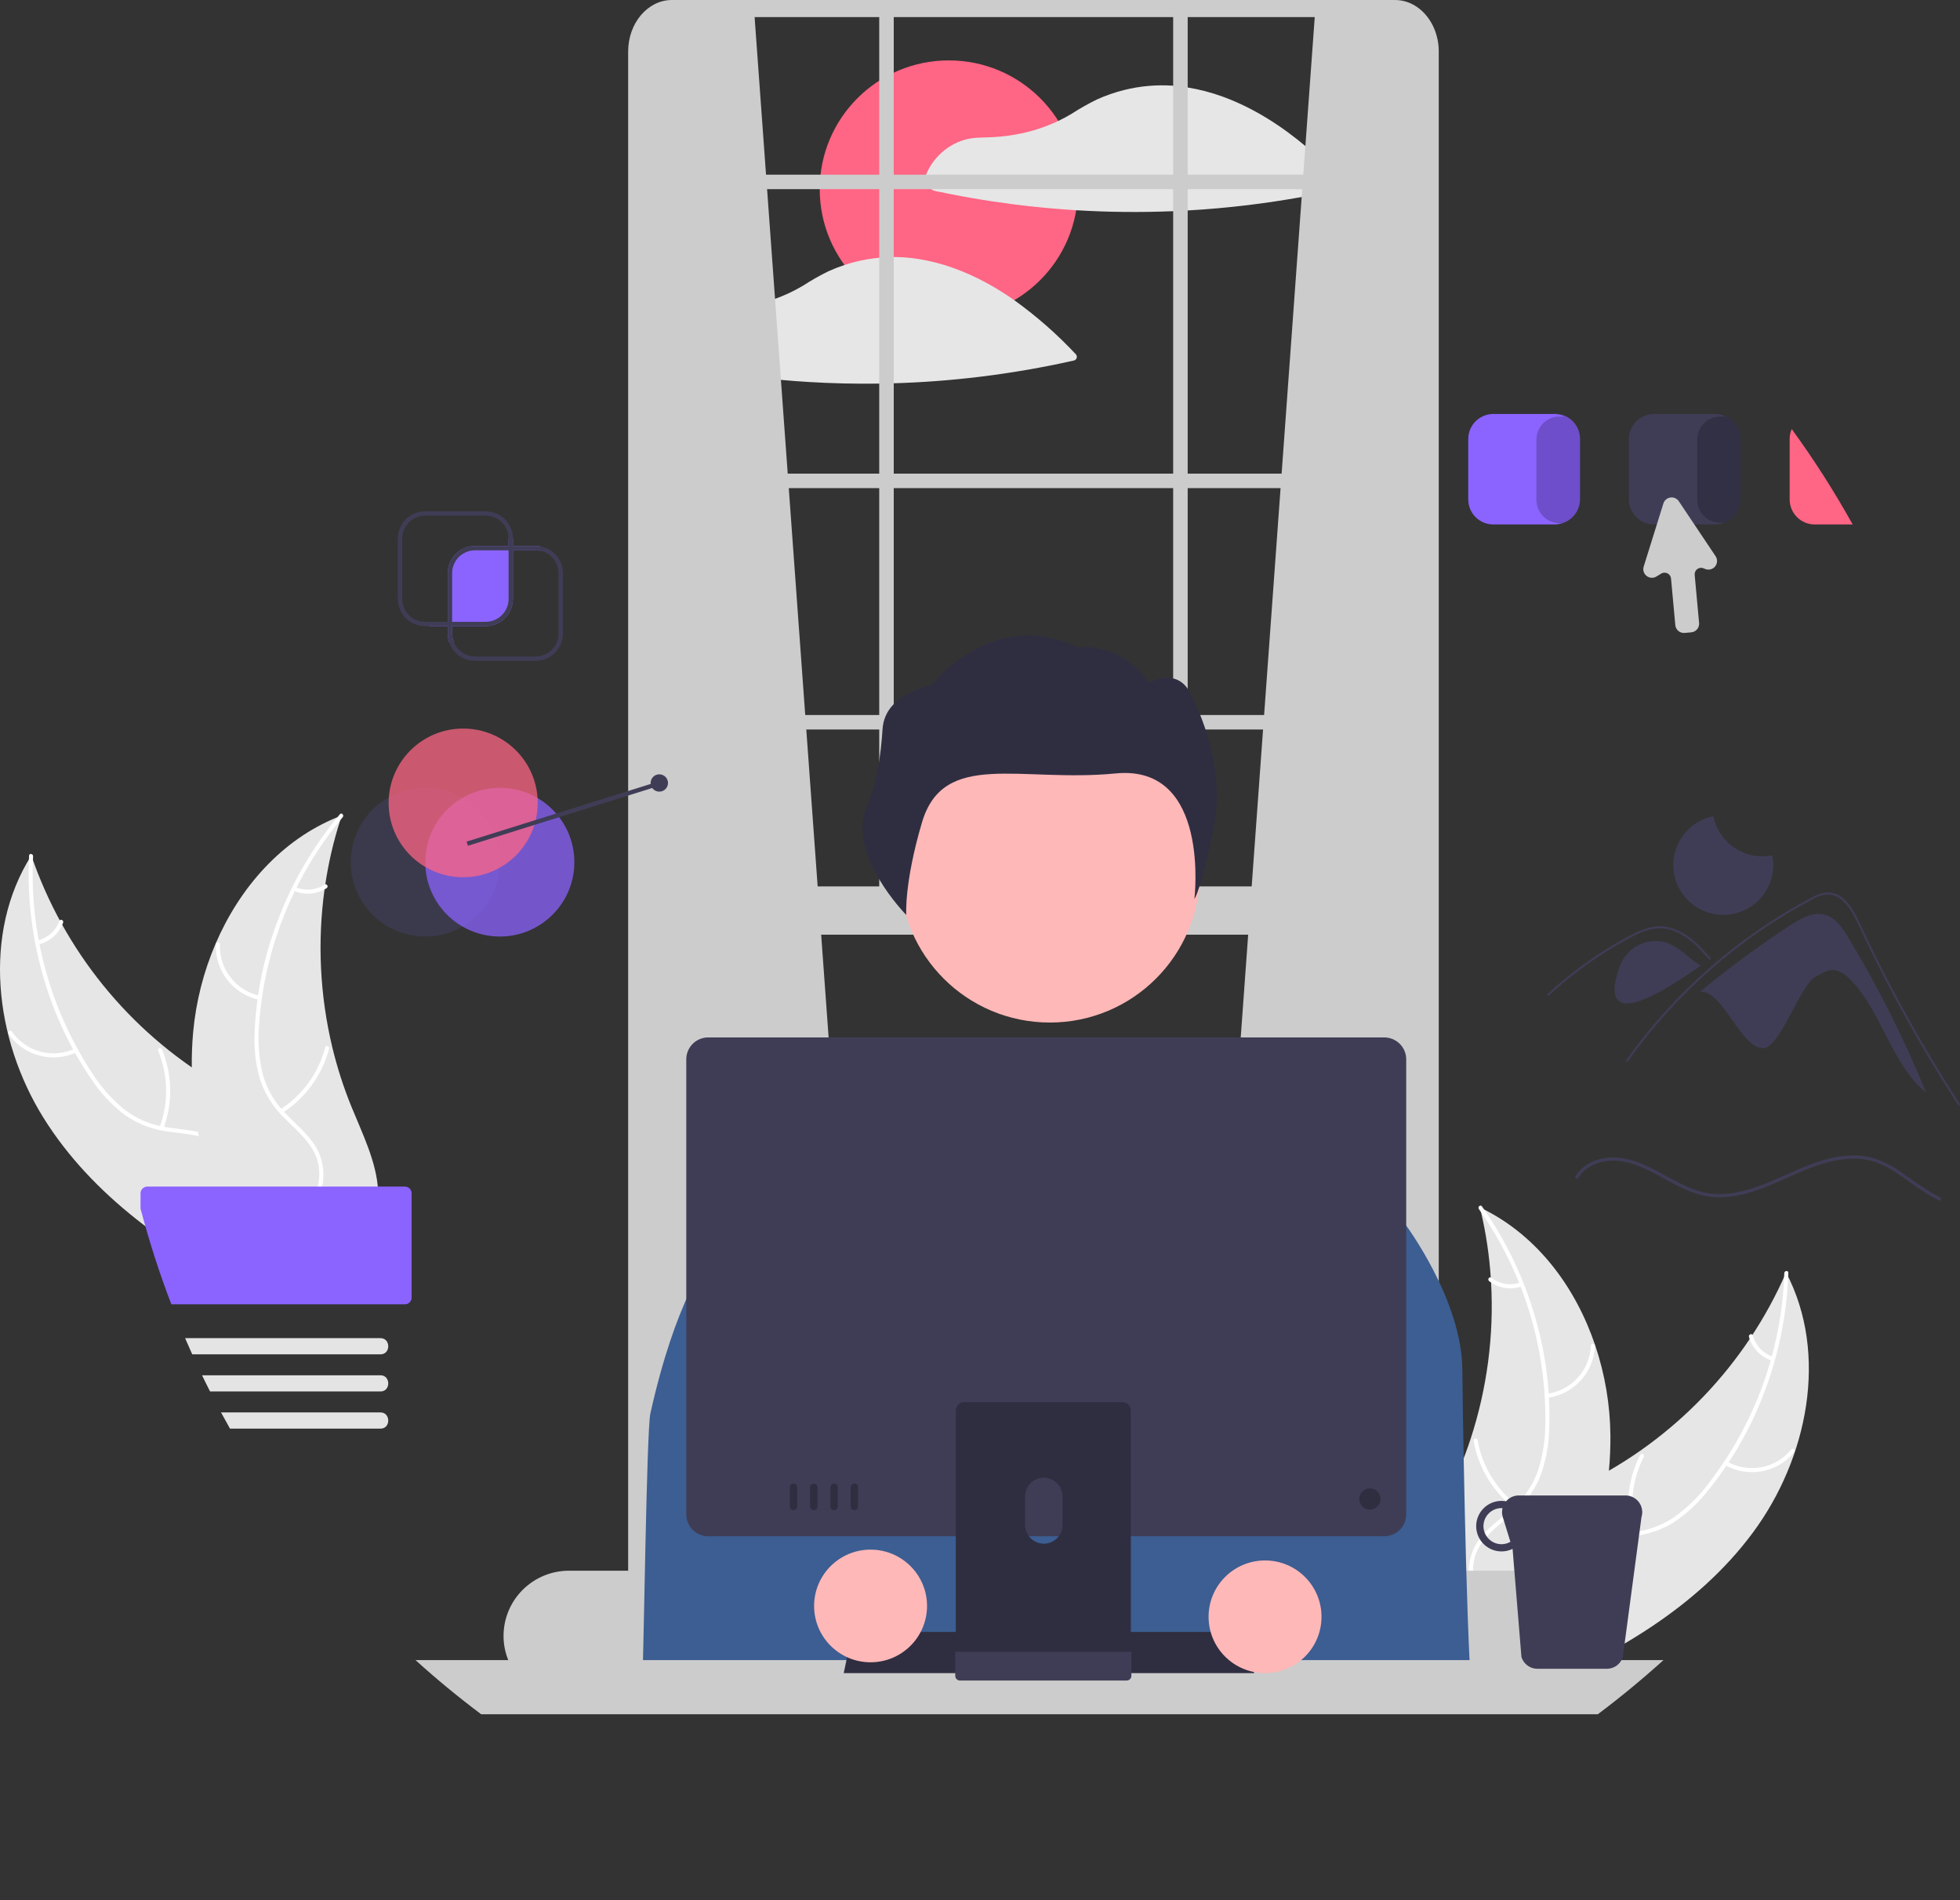 <svg viewBox="0 0 228 221" fill="none" xmlns="http://www.w3.org/2000/svg">
  <rect x="0" y="0" width="228" height="221" fill="#333333" stroke="none"/>
  <g clip-path="url(#clip0_165_250)">
  <path d="M203.889 178.272C210.287 169.651 212.747 157.507 207.771 147.999C203.104 158.693 194.794 167.397 184.312 172.57C180.262 174.55 175.551 176.332 173.676 180.423C172.51 182.969 172.732 185.975 173.67 188.613C174.607 191.251 176.202 193.599 177.78 195.913L177.863 196.607C187.798 192.499 197.492 186.894 203.889 178.272Z" fill="#E6E6E6"/>
  <path d="M207.559 148.075C207.272 156.948 204.189 165.506 198.748 172.532C197.604 174.066 196.224 175.41 194.66 176.514C193.102 177.542 191.296 178.134 189.431 178.23C187.693 178.354 185.901 178.28 184.224 178.824C183.37 179.114 182.587 179.582 181.927 180.196C181.266 180.81 180.743 181.556 180.392 182.385C179.464 184.429 179.327 186.684 179.27 188.894C179.207 191.348 179.18 193.897 178.02 196.127C177.88 196.398 178.308 196.599 178.449 196.33C180.467 192.449 179.157 187.911 180.36 183.832C180.921 181.929 182.061 180.182 183.966 179.419C185.632 178.752 187.48 178.827 189.241 178.716C191.062 178.649 192.839 178.139 194.417 177.229C196.032 176.207 197.461 174.918 198.643 173.418C201.358 170.083 203.53 166.343 205.08 162.335C206.874 157.771 207.872 152.934 208.031 148.034C208.041 147.73 207.568 147.773 207.559 148.075Z" fill="white"/>
  <path d="M200.634 170.373C201.94 171.123 203.471 171.386 204.953 171.115C206.436 170.843 207.773 170.055 208.727 168.891C208.919 168.655 208.56 168.346 208.367 168.582C207.481 169.668 206.235 170.402 204.855 170.652C203.474 170.902 202.049 170.651 200.837 169.945C200.573 169.792 200.372 170.22 200.634 170.373Z" fill="white"/>
  <path d="M190.32 178.283C189.493 175.323 189.816 172.16 191.223 169.427C191.363 169.156 190.934 168.954 190.794 169.225C189.336 172.072 189.007 175.363 189.874 178.442C189.957 178.735 190.403 178.574 190.32 178.283Z" fill="white"/>
  <path d="M206.246 157.793C205.68 157.607 205.169 157.285 204.759 156.854C204.349 156.423 204.053 155.897 203.897 155.324C203.818 155.029 203.372 155.191 203.45 155.483C203.626 156.116 203.954 156.696 204.406 157.173C204.858 157.65 205.42 158.01 206.043 158.22C206.1 158.245 206.165 158.247 206.223 158.226C206.282 158.205 206.33 158.163 206.359 158.108C206.385 158.051 206.388 157.986 206.367 157.927C206.346 157.868 206.303 157.82 206.246 157.793Z" fill="white"/>
  <path d="M172.158 140.432C172.202 140.617 172.246 140.802 172.288 140.99C172.868 143.482 173.245 146.018 173.414 148.571C173.43 148.768 173.443 148.968 173.454 149.165C173.795 155.32 172.987 161.485 171.072 167.346C170.308 169.678 169.366 171.948 168.257 174.137C166.724 177.161 164.821 180.317 164.392 183.573C164.343 183.912 164.316 184.254 164.31 184.596L177.008 196.654C177.051 196.667 177.091 196.683 177.134 196.696L177.619 197.201C177.684 197.092 177.749 196.978 177.814 196.869C177.852 196.806 177.887 196.74 177.925 196.677C177.95 196.634 177.974 196.591 177.999 196.554C178.007 196.54 178.015 196.525 178.02 196.514C178.045 196.477 178.064 196.439 178.086 196.405C178.452 195.767 178.814 195.125 179.173 194.479C179.176 194.476 179.176 194.476 179.176 194.471C181.895 189.545 184.226 184.349 185.692 178.965C185.736 178.803 185.783 178.638 185.821 178.471C186.469 176.04 186.916 173.561 187.158 171.058C187.287 169.688 187.345 168.311 187.334 166.934C187.298 163.376 186.702 159.847 185.566 156.474C183.301 149.751 178.905 143.825 172.639 140.668C172.479 140.587 172.321 140.509 172.158 140.432Z" fill="#E6E6E6"/>
  <path d="M172.033 140.62C177.161 147.877 179.866 156.561 179.763 165.438C179.775 167.349 179.485 169.251 178.903 171.072C178.279 172.828 177.195 174.385 175.763 175.582C174.451 176.725 172.975 177.742 171.964 179.182C171.458 179.928 171.115 180.771 170.958 181.658C170.801 182.545 170.834 183.454 171.055 184.327C171.547 186.517 172.799 188.399 174.088 190.198C175.519 192.195 177.037 194.246 177.456 196.724C177.507 197.024 177.971 196.928 177.921 196.628C177.19 192.318 173.404 189.482 171.902 185.502C171.201 183.645 171.057 181.566 172.118 179.813C173.046 178.28 174.566 177.23 175.905 176.085C177.319 174.938 178.429 173.463 179.14 171.789C179.813 170.003 180.176 168.116 180.214 166.208C180.368 161.916 179.845 157.625 178.663 153.494C177.34 148.773 175.217 144.311 172.386 140.303C172.21 140.055 171.859 140.373 172.033 140.62Z" fill="white"/>
  <path d="M179.965 162.581C181.461 162.396 182.842 161.687 183.861 160.58C184.881 159.473 185.473 158.041 185.532 156.539C185.543 156.235 185.07 156.204 185.059 156.508C185.007 157.907 184.455 159.241 183.503 160.27C182.552 161.299 181.263 161.954 179.869 162.118C179.566 162.154 179.664 162.617 179.965 162.581Z" fill="white"/>
  <path d="M176.505 175.09C174.058 173.223 172.406 170.505 171.88 167.477C171.828 167.177 171.364 167.273 171.415 167.573C171.969 170.722 173.694 173.548 176.245 175.485C176.488 175.67 176.747 175.274 176.505 175.09Z" fill="white"/>
  <path d="M176.852 149.167C176.288 149.359 175.685 149.408 175.097 149.31C174.51 149.212 173.956 148.97 173.485 148.606C173.245 148.419 172.986 148.815 173.225 149.001C173.747 149.401 174.359 149.668 175.008 149.777C175.657 149.887 176.323 149.836 176.948 149.63C177.008 149.615 177.061 149.578 177.095 149.527C177.129 149.475 177.142 149.412 177.132 149.351C177.119 149.289 177.082 149.236 177.029 149.201C176.977 149.167 176.913 149.155 176.852 149.167Z" fill="white"/>
  <path d="M5.046 129.985C-0.628 120.874 -2.091 108.571 3.644 99.497C7.424 110.535 14.998 119.884 25.024 125.889C28.899 128.191 33.449 130.348 34.984 134.578C35.939 137.21 35.473 140.188 34.323 142.742C33.174 145.295 31.393 147.505 29.631 149.685L29.492 150.369C19.925 145.47 10.72 139.097 5.046 129.985Z" fill="#E6E6E6"/>
  <path d="M3.849 99.591C3.412 108.458 5.787 117.237 10.638 124.681C11.653 126.302 12.919 127.754 14.388 128.982C15.857 130.132 17.609 130.869 19.46 131.115C21.182 131.38 22.974 131.452 24.601 132.129C25.429 132.488 26.171 133.018 26.779 133.683C27.388 134.348 27.848 135.134 28.13 135.99C28.889 138.102 28.842 140.361 28.718 142.568C28.581 145.018 28.4 147.562 29.375 149.879C29.493 150.159 29.049 150.326 28.931 150.045C27.235 146.014 28.912 141.597 28.045 137.434C27.64 135.492 26.646 133.659 24.81 132.744C23.203 131.944 21.356 131.868 19.61 131.616C17.8 131.401 16.071 130.748 14.572 129.714C13.046 128.564 11.726 127.164 10.67 125.573C8.236 122.029 6.376 118.125 5.158 114.005C3.742 109.31 3.141 104.408 3.382 99.511C3.397 99.208 3.864 99.29 3.849 99.591Z" fill="white"/>
  <path d="M8.934 122.376C7.572 123.018 6.024 123.156 4.569 122.765C3.114 122.375 1.845 121.481 0.989 120.243C0.817 119.992 1.2 119.714 1.373 119.965C2.167 121.119 3.349 121.951 4.705 122.312C6.061 122.673 7.502 122.539 8.767 121.934C9.042 121.802 9.208 122.245 8.934 122.376Z" fill="white"/>
  <path d="M18.569 131.096C19.635 128.212 19.571 125.035 18.391 122.196C18.274 121.915 18.718 121.748 18.835 122.029C20.057 124.985 20.116 128.293 19.001 131.291C18.895 131.576 18.463 131.38 18.569 131.096Z" fill="white"/>
  <path d="M4.366 109.383C4.945 109.244 5.481 108.964 5.925 108.568C6.369 108.171 6.707 107.671 6.909 107.112C7.012 106.826 7.443 107.022 7.341 107.307C7.114 107.924 6.74 108.475 6.251 108.914C5.762 109.353 5.172 109.666 4.533 109.825C4.474 109.845 4.41 109.842 4.353 109.817C4.297 109.791 4.252 109.745 4.228 109.687C4.206 109.629 4.208 109.564 4.234 109.507C4.26 109.45 4.308 109.405 4.366 109.383Z" fill="white"/>
  <path d="M39.756 94.842C39.697 95.023 39.638 95.204 39.581 95.388C38.799 97.825 38.217 100.321 37.841 102.852C37.809 103.048 37.779 103.246 37.753 103.442C36.911 109.549 37.214 115.759 38.645 121.756C39.217 124.142 39.97 126.481 40.898 128.752C42.179 131.89 43.819 135.19 43.981 138.47C44.002 138.812 44.001 139.155 43.98 139.497L30.341 150.486C30.297 150.495 30.256 150.508 30.212 150.517L29.688 150.981C29.632 150.867 29.576 150.748 29.52 150.634C29.487 150.568 29.457 150.5 29.424 150.434C29.404 150.389 29.383 150.344 29.361 150.305C29.354 150.29 29.348 150.275 29.343 150.264C29.322 150.224 29.306 150.186 29.287 150.15C28.974 149.484 28.665 148.815 28.36 148.142C28.358 148.139 28.358 148.139 28.358 148.134C26.049 143.003 24.149 137.636 23.127 132.151C23.096 131.986 23.062 131.818 23.038 131.648C22.591 129.173 22.347 126.666 22.309 124.152C22.293 122.775 22.347 121.398 22.47 120.027C22.796 116.484 23.678 113.014 25.085 109.744C27.891 103.227 32.755 97.677 39.257 95.039C39.423 94.971 39.587 94.906 39.756 94.842Z" fill="#E6E6E6"/>
  <path d="M39.865 95.039C34.163 101.857 30.76 110.293 30.138 119.149C29.971 121.053 30.105 122.972 30.537 124.834C31.015 126.635 31.969 128.275 33.299 129.584C34.514 130.829 35.901 131.962 36.791 133.48C37.236 134.264 37.509 135.133 37.593 136.029C37.677 136.926 37.57 137.83 37.279 138.682C36.609 140.824 35.208 142.599 33.777 144.287C32.188 146.162 30.509 148.083 29.888 150.519C29.813 150.814 29.358 150.68 29.433 150.386C30.513 146.148 34.517 143.629 36.339 139.784C37.188 137.99 37.501 135.93 36.587 134.096C35.787 132.493 34.358 131.323 33.116 130.073C31.801 128.815 30.814 127.256 30.242 125.53C29.717 123.695 29.509 121.785 29.626 119.881C29.822 115.589 30.694 111.356 32.208 107.334C33.912 102.735 36.391 98.461 39.54 94.696C39.735 94.463 40.059 94.808 39.865 95.039Z" fill="white"/>
  <path d="M30.17 116.286C28.695 115.98 27.376 115.161 26.45 113.975C25.523 112.789 25.05 111.314 25.114 109.812C25.117 109.751 25.144 109.693 25.189 109.651C25.234 109.609 25.293 109.587 25.355 109.588C25.416 109.589 25.475 109.613 25.518 109.657C25.562 109.7 25.587 109.759 25.588 109.82C25.526 111.218 25.967 112.593 26.832 113.695C27.696 114.798 28.928 115.556 30.304 115.832C30.603 115.892 30.467 116.346 30.17 116.286Z" fill="white"/>
  <path d="M32.599 129.034C35.19 127.371 37.058 124.795 37.83 121.821C37.906 121.526 38.361 121.659 38.284 121.954C37.475 125.048 35.527 127.724 32.826 129.448C32.569 129.613 32.343 129.197 32.599 129.034Z" fill="white"/>
  <path d="M34.366 103.168C34.912 103.405 35.509 103.503 36.103 103.453C36.696 103.403 37.268 103.207 37.767 102.882C38.022 102.715 38.248 103.131 37.994 103.297C37.441 103.653 36.81 103.869 36.154 103.926C35.498 103.983 34.839 103.878 34.233 103.622C34.173 103.602 34.124 103.561 34.094 103.507C34.064 103.452 34.056 103.389 34.072 103.328C34.09 103.268 34.131 103.218 34.186 103.188C34.241 103.158 34.306 103.151 34.366 103.168Z" fill="white"/>
  <path d="M110.373 36.978C118.667 36.978 125.39 30.272 125.39 22.001C125.39 13.729 118.667 7.024 110.373 7.024C102.079 7.024 95.356 13.729 95.356 22.001C95.356 30.272 102.079 36.978 110.373 36.978Z" fill="#FF6584"/>
  <path d="M156.351 21.219C154.998 19.794 153.57 18.441 152.072 17.168C149.146 14.693 145.908 12.589 142.297 11.264C140.938 10.764 139.534 10.395 138.104 10.163C137.932 10.135 137.763 10.108 137.591 10.085C137.578 10.084 137.566 10.084 137.553 10.085C137.527 10.078 137.5 10.072 137.472 10.07C137.121 10.024 136.77 9.989 136.416 9.964C134.511 9.838 132.599 10.009 130.747 10.473C129.673 10.743 128.625 11.107 127.615 11.562C126.603 12.056 125.621 12.61 124.676 13.222C124.169 13.529 123.646 13.811 123.11 14.066C121.545 14.806 119.888 15.334 118.184 15.638C117.033 15.844 115.867 15.959 114.697 15.981C113.682 16.001 112.724 16.036 111.762 16.402C110.735 16.787 109.812 17.406 109.068 18.21C108.323 19.014 107.778 19.981 107.475 21.033C107.451 21.126 107.458 21.225 107.494 21.314C107.53 21.403 107.594 21.479 107.677 21.529C107.937 21.715 108.19 21.927 108.465 22.093C108.708 22.204 108.967 22.275 109.233 22.303C109.668 22.393 110.103 22.482 110.539 22.567C112.143 22.885 113.754 23.166 115.372 23.411C118.626 23.902 121.898 24.249 125.189 24.449C125.209 24.452 125.23 24.454 125.25 24.454C128.968 24.678 132.695 24.714 136.416 24.563C136.98 24.54 137.54 24.512 138.104 24.48C140.451 24.349 142.792 24.142 145.127 23.86C147.287 23.598 149.438 23.273 151.582 22.885C153.113 22.608 154.638 22.298 156.157 21.957C156.231 21.936 156.297 21.895 156.351 21.84C156.405 21.785 156.443 21.717 156.463 21.643C156.482 21.569 156.482 21.491 156.463 21.416C156.443 21.342 156.405 21.274 156.351 21.219Z" fill="#E6E6E6"/>
  <path d="M125.139 41.19C122.965 38.87 120.57 36.767 117.987 34.911C117.131 34.311 116.249 33.747 115.342 33.23C114.23 32.59 113.075 32.027 111.886 31.544C111.621 31.436 111.353 31.333 111.085 31.235C109.564 30.673 107.986 30.277 106.379 30.055C106.366 30.053 106.353 30.055 106.341 30.053C106.315 30.048 106.288 30.043 106.262 30.038C105.483 29.937 104.698 29.889 103.913 29.894C103.349 29.894 102.784 29.924 102.223 29.98C101.317 30.069 100.418 30.224 99.535 30.443C99.098 30.552 98.663 30.678 98.236 30.821C97.614 31.026 97.002 31.263 96.405 31.532C96.394 31.537 96.387 31.54 96.377 31.544C95.374 32.034 94.402 32.584 93.467 33.192C93.446 33.205 93.424 33.218 93.403 33.23C92.341 33.864 91.217 34.389 90.048 34.797C89.046 35.147 88.017 35.418 86.971 35.609C85.82 35.815 84.654 35.929 83.485 35.949C82.469 35.969 81.512 36.004 80.552 36.372C79.525 36.757 78.601 37.376 77.857 38.18C77.112 38.984 76.566 39.951 76.262 41.003C76.239 41.097 76.246 41.195 76.282 41.284C76.319 41.373 76.382 41.449 76.465 41.499C76.725 41.686 76.98 41.895 77.253 42.061C77.495 42.173 77.755 42.243 78.021 42.27C78.455 42.361 78.89 42.452 79.327 42.538C80.931 42.855 82.543 43.136 84.162 43.379C86.383 43.714 88.613 43.982 90.852 44.183C91.913 44.281 92.975 44.362 94.037 44.425C96.763 44.589 99.492 44.652 102.223 44.616C102.786 44.609 103.35 44.596 103.913 44.578C107.258 44.48 110.592 44.23 113.917 43.828C117.623 43.38 121.303 42.746 124.944 41.925C125.018 41.904 125.085 41.864 125.138 41.809C125.192 41.754 125.23 41.686 125.25 41.612C125.269 41.538 125.27 41.46 125.25 41.386C125.231 41.312 125.192 41.245 125.139 41.19Z" fill="#E6E6E6"/>
  <path d="M87.708 0.994L100.938 183.329L74.478 185.671V3.314C77.631 0.858 82.157 0.474 87.708 0.994Z" fill="#CCCCCC"/>
  <path d="M153.011 0.994L139.782 183.329L166.241 185.671V3.314C163.088 0.858 158.562 0.474 153.011 0.994Z" fill="#CCCCCC"/>
  <path d="M166.863 3.394C166.042 1.386 164.296 0 162.278 0H78.159C75.353 0 73.071 2.686 73.071 5.99V187.216C73.047 188.892 73.675 190.513 74.825 191.737C75.426 192.367 76.187 192.822 77.028 193.054C77.396 193.156 77.777 193.207 78.159 193.206H162.278C162.66 193.207 163.041 193.156 163.41 193.054C165.673 192.448 167.366 190.062 167.366 187.216V5.99C167.368 5.101 167.197 4.219 166.863 3.394ZM165.678 187.216C165.678 189.423 164.152 191.219 162.278 191.219H78.159C76.606 191.219 75.289 189.985 74.888 188.304C74.802 187.948 74.759 187.582 74.759 187.216V5.99C74.759 3.783 76.285 1.99 78.159 1.99H162.278C162.623 1.99 162.965 2.051 163.288 2.171C164.67 2.677 165.678 4.197 165.678 5.99V187.216Z" fill="#CCCCCC"/>
  <path d="M166.522 55.086H73.915V56.771H166.522V55.086Z" fill="#CCCCCC"/>
  <path d="M166.522 20.315H73.915V22H166.522V20.315Z" fill="#CCCCCC"/>
  <path d="M166.522 83.159H73.915V84.844H166.522V83.159Z" fill="#CCCCCC"/>
  <path d="M103.967 0.756H102.278V107.022H103.967V0.756Z" fill="#CCCCCC"/>
  <path d="M138.159 0.756H136.47V107.022H138.159V0.756Z" fill="#CCCCCC"/>
  <path d="M177.077 182.679H66.175C64.16 182.682 62.228 183.481 60.804 184.902C59.379 186.322 58.578 188.249 58.575 190.258C58.574 191.224 58.761 192.182 59.124 193.078C59.688 194.483 60.661 195.687 61.918 196.536C63.174 197.385 64.657 197.839 66.175 197.84H177.077C178.404 197.839 179.707 197.493 180.858 196.834C182.008 196.175 182.966 195.228 183.636 194.086C183.826 193.763 183.992 193.426 184.131 193.078C184.494 192.182 184.68 191.224 184.679 190.258C184.676 188.249 183.874 186.322 182.449 184.901C181.024 183.481 179.092 182.681 177.077 182.679Z" fill="#CCCCCC"/>
  <path d="M166.522 103.092H74.478V108.706H166.522V103.092Z" fill="#CCCCCC"/>
  <path d="M119.656 101.407H121.345C122.166 101.407 122.953 101.733 123.534 102.312C124.115 102.891 124.441 103.676 124.441 104.495H116.56C116.56 104.09 116.64 103.688 116.795 103.314C116.951 102.939 117.179 102.598 117.466 102.312C117.754 102.025 118.095 101.797 118.471 101.642C118.847 101.487 119.249 101.407 119.656 101.407Z" fill="#CCCCCC"/>
  <path d="M122.124 118.926C131.758 118.926 139.568 111.137 139.568 101.529C139.568 91.921 131.758 84.132 122.124 84.132C112.49 84.132 104.68 91.921 104.68 101.529C104.68 111.137 112.49 118.926 122.124 118.926Z" fill="#FFB8B8"/>
  <path d="M102.665 84.792C102.797 82.794 104.122 80.75 108.331 79.682C108.331 79.682 115.554 70.47 125.369 75.301C125.369 75.301 130.127 74.484 133.656 79.408C133.656 79.408 137.154 77.35 138.63 80.998C138.63 80.998 142.733 88.438 141.223 96.026C139.712 103.615 138.939 104.562 138.939 104.562C138.939 104.562 140.864 88.865 129.775 89.954C118.685 91.042 109.757 87.152 107.245 95.668C105.16 102.74 105.423 106.412 105.423 106.412C105.423 106.412 98.449 99.358 100.82 93.803C102.033 90.962 102.462 87.873 102.665 84.792Z" fill="#2F2E41"/>
  <path d="M74.688 196.605H171.173C170.529 189.265 170.107 161.206 170.107 159.359C170.107 151.214 163.424 142.325 163.424 142.325L161.032 141.006L141.057 134.79L135.887 128.093C135.346 127.39 134.648 126.821 133.849 126.432C133.05 126.043 132.172 125.844 131.283 125.851L114.953 125.973C113.516 125.984 112.135 126.53 111.08 127.504L100.968 136.86L86.137 143.923L86.112 143.898L85.957 144.013L83.755 145.594L82.34 146.615C82.34 146.615 78.626 151.059 75.657 164.389C75.21 166.394 74.897 192.347 74.688 196.605Z" fill="#3C5E92"/>
  <path d="M193.506 193.078C193.273 193.289 193.038 193.498 192.803 193.708C191.914 194.496 191.012 195.271 190.098 196.033C188.716 197.182 187.305 198.297 185.866 199.377H55.978C53.333 197.396 50.786 195.297 48.336 193.078H193.506Z" fill="#CCCCCC"/>
  <path d="M145.895 194.589H98.148L99.158 189.802H144.884L145.895 194.589Z" fill="#2F2E41"/>
  <path d="M189.092 173.928H176.668C176.387 173.928 176.11 173.988 175.856 174.106C175.601 174.223 175.376 174.395 175.195 174.609C175.022 174.575 174.846 174.559 174.67 174.558C174.282 174.558 173.899 174.634 173.541 174.781C173.183 174.929 172.858 175.145 172.584 175.418C172.31 175.691 172.093 176.015 171.944 176.372C171.796 176.729 171.72 177.111 171.72 177.498C171.72 177.884 171.796 178.266 171.944 178.623C172.093 178.98 172.31 179.304 172.584 179.577C172.858 179.85 173.183 180.066 173.541 180.214C173.899 180.361 174.282 180.437 174.67 180.437C175.114 180.437 175.554 180.335 175.953 180.139L176.16 182.679L176.984 192.717C177.023 192.843 177.075 192.963 177.14 193.078C177.307 193.382 177.552 193.637 177.852 193.814C178.151 193.992 178.492 194.085 178.84 194.085H186.92C187.268 194.085 187.61 193.991 187.909 193.814C188.209 193.637 188.455 193.382 188.622 193.078C188.686 192.963 188.737 192.842 188.776 192.717L190.949 176.435C191.038 176.146 191.058 175.839 191.007 175.54C190.956 175.241 190.835 174.959 190.655 174.715C190.474 174.471 190.239 174.273 189.967 174.136C189.696 174 189.396 173.928 189.092 173.928ZM174.67 179.598C174.111 179.597 173.577 179.375 173.182 178.982C172.788 178.588 172.566 178.054 172.566 177.498C172.566 176.941 172.788 176.407 173.182 176.013C173.577 175.62 174.111 175.398 174.67 175.397C174.707 175.397 174.743 175.407 174.781 175.41C174.698 175.748 174.708 176.103 174.811 176.435L175.7 179.318C175.387 179.499 175.032 179.596 174.67 179.598Z" fill="#3F3D56"/>
  <path d="M161.03 120.656H82.381C81.705 120.657 81.057 120.926 80.58 121.402C80.102 121.879 79.833 122.525 79.832 123.199V176.131C79.832 176.805 80.101 177.451 80.579 177.928C81.057 178.404 81.705 178.672 82.381 178.673H161.03C161.706 178.672 162.354 178.404 162.832 177.928C163.31 177.451 163.578 176.805 163.579 176.131V123.199C163.578 122.525 163.309 121.879 162.831 121.402C162.353 120.926 161.706 120.657 161.03 120.656Z" fill="#3F3D56"/>
  <path d="M130.563 163.069H112.164C111.903 163.069 111.654 163.173 111.47 163.357C111.286 163.54 111.183 163.789 111.183 164.049V193.037H131.545V164.049C131.546 163.92 131.52 163.793 131.471 163.674C131.421 163.555 131.349 163.447 131.258 163.356C131.166 163.265 131.058 163.193 130.939 163.143C130.82 163.094 130.692 163.069 130.563 163.069ZM121.425 179.54C120.85 179.537 120.299 179.308 119.892 178.902C119.485 178.496 119.255 177.947 119.252 177.373V174.029C119.253 173.455 119.482 172.904 119.89 172.499C120.297 172.093 120.849 171.865 121.425 171.865C122.001 171.865 122.553 172.093 122.96 172.499C123.368 172.904 123.597 173.455 123.598 174.029V177.373C123.595 177.947 123.365 178.496 122.958 178.902C122.551 179.308 122 179.537 121.425 179.54Z" fill="#2F2E41"/>
  <path d="M111.12 192.11V194.907C111.12 195.052 111.178 195.191 111.281 195.293C111.384 195.396 111.523 195.453 111.668 195.454H131.06C131.205 195.453 131.344 195.395 131.447 195.293C131.55 195.19 131.608 195.052 131.609 194.907V192.11H111.12Z" fill="#3F3D56"/>
  <path d="M159.358 175.577C160.043 175.577 160.599 175.023 160.599 174.339C160.599 173.655 160.043 173.101 159.358 173.101C158.672 173.101 158.116 173.655 158.116 174.339C158.116 175.023 158.672 175.577 159.358 175.577Z" fill="#2F2E41"/>
  <path d="M92.309 172.543C92.252 172.543 92.196 172.554 92.143 172.576C92.09 172.597 92.042 172.629 92.002 172.67C91.962 172.71 91.93 172.758 91.908 172.81C91.886 172.863 91.875 172.919 91.875 172.976V175.206C91.875 175.321 91.921 175.431 92.002 175.512C92.084 175.593 92.194 175.638 92.309 175.638C92.424 175.638 92.535 175.593 92.616 175.512C92.698 175.431 92.743 175.321 92.744 175.206V172.976C92.744 172.919 92.733 172.863 92.711 172.81C92.689 172.758 92.657 172.71 92.617 172.67C92.576 172.629 92.528 172.597 92.476 172.576C92.423 172.554 92.366 172.543 92.309 172.543Z" fill="#2F2E41"/>
  <path d="M94.669 172.543C94.612 172.543 94.555 172.554 94.503 172.576C94.45 172.597 94.402 172.629 94.362 172.67C94.321 172.71 94.289 172.758 94.267 172.81C94.246 172.863 94.234 172.919 94.234 172.976V175.206C94.234 175.321 94.28 175.431 94.362 175.512C94.443 175.594 94.554 175.639 94.669 175.639C94.784 175.639 94.895 175.594 94.976 175.512C95.058 175.431 95.103 175.321 95.103 175.206V172.976C95.103 172.919 95.092 172.863 95.07 172.81C95.049 172.758 95.016 172.71 94.976 172.67C94.936 172.629 94.888 172.597 94.835 172.576C94.782 172.554 94.726 172.543 94.669 172.543Z" fill="#2F2E41"/>
  <path d="M97.028 172.543C96.971 172.543 96.915 172.554 96.862 172.576C96.809 172.597 96.761 172.629 96.721 172.67C96.681 172.71 96.649 172.758 96.627 172.81C96.605 172.863 96.594 172.919 96.594 172.976V175.206C96.594 175.321 96.64 175.431 96.721 175.512C96.803 175.593 96.913 175.638 97.028 175.638C97.143 175.638 97.254 175.593 97.335 175.512C97.417 175.431 97.463 175.321 97.463 175.206V172.976C97.463 172.919 97.452 172.863 97.43 172.81C97.408 172.758 97.376 172.71 97.336 172.67C97.295 172.629 97.247 172.597 97.195 172.576C97.142 172.554 97.085 172.543 97.028 172.543Z" fill="#2F2E41"/>
  <path d="M99.388 172.543C99.331 172.543 99.274 172.554 99.222 172.576C99.169 172.597 99.121 172.629 99.081 172.67C99.04 172.71 99.008 172.758 98.986 172.81C98.965 172.863 98.953 172.919 98.953 172.976V175.206C98.954 175.321 99 175.431 99.081 175.512C99.162 175.593 99.273 175.638 99.388 175.638C99.503 175.638 99.613 175.593 99.695 175.512C99.776 175.431 99.822 175.321 99.822 175.206V172.976C99.822 172.919 99.811 172.863 99.789 172.81C99.767 172.758 99.736 172.71 99.695 172.67C99.655 172.629 99.607 172.597 99.554 172.576C99.501 172.554 99.445 172.543 99.388 172.543Z" fill="#2F2E41"/>
  <path d="M101.271 193.33C104.898 193.33 107.839 190.397 107.839 186.779C107.839 183.161 104.898 180.228 101.271 180.228C97.643 180.228 94.702 183.161 94.702 186.779C94.702 190.397 97.643 193.33 101.271 193.33Z" fill="#FFB8B8"/>
  <path d="M147.158 194.589C150.786 194.589 153.726 191.656 153.726 188.038C153.726 184.42 150.786 181.487 147.158 181.487C143.53 181.487 140.59 184.42 140.59 188.038C140.59 191.656 143.53 194.589 147.158 194.589Z" fill="#FFB8B8"/>
  <path d="M214.956 108.966C214.307 107.895 213.538 106.752 212.333 106.402C210.938 105.998 209.505 106.802 208.29 107.596C204.655 109.969 201.154 112.541 197.804 115.301L197.808 115.342C200.416 115.163 202.581 122.079 205.189 121.9C207.073 121.77 209.466 114.527 211.131 113.638C211.763 113.3 212.379 112.85 213.095 112.818C213.985 112.779 214.76 113.399 215.37 114.046C218.976 117.876 220.019 123.733 224.065 127.097C221.514 120.823 218.468 114.76 214.956 108.966Z" fill="#3F3D56"/>
  <path d="M221.897 118.268C223.799 121.694 225.817 125.053 227.95 128.344V128.346C227.937 128.462 227.919 128.578 227.902 128.694C227.644 128.301 227.389 127.906 227.136 127.51C225.221 124.514 223.401 121.461 221.677 118.351C220.858 116.872 220.06 115.381 219.282 113.879C218.681 112.714 218.092 111.544 217.516 110.366C217.352 110.029 217.193 109.691 217.033 109.351C216.659 108.555 216.291 107.753 215.897 106.967C215.447 106.07 214.899 105.133 214.073 104.531C213.697 104.245 213.247 104.072 212.777 104.032C212.113 104.036 211.464 104.222 210.899 104.569C206.626 106.809 202.637 109.552 199.018 112.74C195.395 115.915 192.156 119.501 189.368 123.425C189.282 123.546 189.08 123.43 189.166 123.307C189.507 122.828 189.85 122.357 190.204 121.888C194.587 116.075 199.962 111.075 206.082 107.118C207.11 106.453 208.158 105.819 209.227 105.216C209.765 104.911 210.306 104.611 210.857 104.329C211.384 104.021 211.975 103.838 212.585 103.795C214.681 103.762 215.768 106.131 216.513 107.723C216.745 108.225 216.982 108.725 217.223 109.225C218.13 111.115 219.072 112.989 220.05 114.849C220.651 115.995 221.267 117.135 221.897 118.268Z" fill="#3F3D56"/>
  <path d="M198.812 111.57C198.69 111.434 198.569 111.299 198.447 111.163C197.48 110.097 196.443 109.043 195.115 108.432C194.482 108.131 193.791 107.972 193.09 107.964C192.367 107.984 191.653 108.139 190.988 108.421C190.671 108.547 190.361 108.69 190.057 108.843C189.708 109.018 189.366 109.204 189.025 109.392C188.386 109.745 187.755 110.113 187.132 110.497C185.893 111.261 184.693 112.083 183.532 112.963C182.93 113.42 182.34 113.891 181.763 114.378C181.226 114.83 180.7 115.294 180.185 115.77C180.074 115.871 179.91 115.707 180.02 115.606C180.156 115.48 180.293 115.354 180.431 115.231C180.818 114.881 181.213 114.538 181.613 114.201C182.343 113.587 183.092 112.996 183.86 112.429C185.054 111.547 186.289 110.725 187.565 109.963C188.203 109.582 188.85 109.217 189.505 108.868C189.703 108.763 189.903 108.66 190.105 108.563C190.565 108.332 191.042 108.138 191.533 107.983C192.228 107.759 192.963 107.687 193.689 107.772C194.39 107.874 195.065 108.106 195.678 108.458C196.982 109.185 197.993 110.308 198.976 111.405C199.076 111.516 198.912 111.681 198.812 111.57Z" fill="#3F3D56"/>
  <path d="M189.274 116.7C188.943 116.716 188.615 116.623 188.343 116.434C187.621 115.889 187.64 114.58 188.4 112.432C188.607 111.85 188.932 111.317 189.353 110.864C189.775 110.412 190.285 110.051 190.853 109.804C191.384 109.567 191.959 109.442 192.541 109.439C193.123 109.436 193.699 109.553 194.233 109.783C194.326 109.824 194.418 109.867 194.509 109.914C195.127 110.259 195.707 110.669 196.238 111.137C196.689 111.527 197.171 111.882 197.678 112.198L197.847 112.296L197.686 112.409C193.594 115.283 190.819 116.7 189.274 116.7Z" fill="#3F3D56"/>
  <path d="M205.01 99.6C203.665 99.6 202.361 99.134 201.321 98.282C200.282 97.43 199.571 96.244 199.31 94.927C198.185 95.154 197.152 95.709 196.343 96.521C195.533 97.333 194.983 98.366 194.762 99.489C194.54 100.613 194.657 101.776 195.098 102.833C195.539 103.89 196.284 104.794 197.239 105.429C198.194 106.064 199.317 106.403 200.465 106.402C201.613 106.402 202.735 106.063 203.69 105.427C204.644 104.791 205.389 103.887 205.829 102.83C206.27 101.772 206.386 100.609 206.164 99.485C205.784 99.562 205.398 99.6 205.01 99.6Z" fill="#3F3D56"/>
  <path opacity="0.74" d="M49.471 108.922C54.26 108.922 58.142 105.051 58.142 100.274C58.142 95.498 54.26 91.626 49.471 91.626C44.682 91.626 40.8 95.498 40.8 100.274C40.8 105.051 44.682 108.922 49.471 108.922Z" fill="#3F3D56"/>
  <path opacity="0.74" d="M58.142 108.922C62.931 108.922 66.813 105.051 66.813 100.274C66.813 95.498 62.931 91.626 58.142 91.626C53.353 91.626 49.471 95.498 49.471 100.274C49.471 105.051 53.353 108.922 58.142 108.922Z" fill="#8B63FF"/>
  <path opacity="0.74" d="M53.88 102.03C58.669 102.03 62.551 98.158 62.551 93.382C62.551 88.606 58.669 84.734 53.88 84.734C49.091 84.734 45.209 88.606 45.209 93.382C45.209 98.158 49.091 102.03 53.88 102.03Z" fill="#FF6584"/>
  <path d="M76.553 90.904L54.281 97.883L54.433 98.363L76.705 91.385L76.553 90.904Z" fill="#3F3D56"/>
  <path d="M76.695 92.072C77.253 92.072 77.706 91.62 77.706 91.064C77.706 90.507 77.253 90.056 76.695 90.056C76.137 90.056 75.685 90.507 75.685 91.064C75.685 91.62 76.137 92.072 76.695 92.072Z" fill="#3F3D56"/>
  <path d="M221.285 136.414C222.766 137.455 224.188 138.515 225.815 139.317C225.785 139.44 225.752 139.566 225.721 139.69C225.522 139.596 225.327 139.498 225.133 139.397C223.483 138.536 222.063 137.364 220.515 136.346C219.747 135.817 218.908 135.398 218.024 135.101C217.102 134.825 216.138 134.712 215.177 134.769C211.167 134.965 207.731 137.351 204.005 138.553C202.181 139.143 200.241 139.458 198.339 139.087C196.436 138.717 194.746 137.709 193.066 136.797C191.409 135.895 189.603 134.988 187.668 134.988C186.091 134.99 184.434 135.62 183.59 137.011C183.564 137.053 183.522 137.082 183.475 137.094C183.427 137.106 183.376 137.098 183.334 137.073C183.291 137.048 183.26 137.008 183.247 136.961C183.234 136.913 183.24 136.863 183.264 136.82C183.453 136.503 183.685 136.213 183.954 135.96C185.055 134.92 186.675 134.509 188.163 134.63C190.088 134.786 191.844 135.693 193.508 136.605C195.274 137.573 197.083 138.614 199.124 138.825C201.14 139.037 203.136 138.51 205.006 137.802C208.626 136.429 212.198 134.141 216.225 134.396C218.125 134.517 219.752 135.338 221.285 136.414Z" fill="#3F3D56"/>
  <path d="M62.825 63.544V64.056C62.655 64.022 62.482 64.005 62.309 64.005H59.667V69.664C59.666 70.502 59.332 71.305 58.738 71.898C58.144 72.49 57.339 72.823 56.499 72.824H52.593V73.696C52.593 74.045 52.663 74.391 52.798 74.713H52.257C52.144 74.386 52.087 74.042 52.088 73.696V72.824H49.94V72.32H52.088V66.661C52.088 65.823 52.422 65.02 53.016 64.427C53.61 63.835 54.416 63.502 55.256 63.501H59.161V62.619H59.667V63.501H62.309C62.482 63.501 62.654 63.516 62.825 63.544Z" fill="#8B63FF"/>
  <path d="M56.499 59.47H49.445C48.605 59.471 47.8 59.803 47.206 60.396C46.612 60.988 46.278 61.792 46.277 62.63V69.664C46.278 70.502 46.612 71.305 47.206 71.898C47.8 72.49 48.605 72.823 49.445 72.824H56.499C57.339 72.823 58.144 72.49 58.738 71.898C59.332 71.305 59.666 70.502 59.667 69.664V62.62C59.664 61.783 59.329 60.983 58.735 60.392C58.141 59.802 57.337 59.47 56.499 59.47ZM59.161 69.664C59.161 70.368 58.88 71.043 58.381 71.541C57.881 72.039 57.205 72.319 56.499 72.32H49.445C48.739 72.319 48.063 72.039 47.564 71.541C47.064 71.043 46.784 70.368 46.783 69.664V62.63C46.784 61.925 47.064 61.251 47.564 60.753C48.063 60.255 48.739 59.975 49.445 59.974H56.499C57.203 59.975 57.878 60.253 58.377 60.749C58.876 61.245 59.158 61.917 59.161 62.62V69.664Z" fill="#3F3D56"/>
  <path d="M52.088 72.32V72.824H52.593V72.32H52.088ZM52.088 72.32V72.824H52.593V72.32H52.088ZM62.825 63.544C62.654 63.516 62.482 63.501 62.309 63.501H55.256C54.416 63.502 53.61 63.835 53.016 64.427C52.422 65.02 52.088 65.823 52.088 66.661V73.696C52.087 74.042 52.144 74.386 52.257 74.713C52.47 75.338 52.874 75.88 53.412 76.264C53.95 76.648 54.594 76.855 55.256 76.855H62.309C63.149 76.855 63.955 76.522 64.549 75.929C65.143 75.337 65.477 74.533 65.477 73.696V66.661C65.477 65.912 65.21 65.188 64.725 64.617C64.239 64.046 63.566 63.666 62.825 63.544ZM64.972 73.696C64.971 74.4 64.69 75.075 64.191 75.572C63.692 76.07 63.015 76.35 62.309 76.351H55.256C54.55 76.35 53.873 76.07 53.374 75.572C52.875 75.075 52.594 74.4 52.593 73.696V66.661C52.594 65.957 52.875 65.282 53.374 64.784C53.873 64.286 54.55 64.006 55.256 64.005H62.309C63.016 64.005 63.693 64.285 64.192 64.783C64.691 65.281 64.972 65.957 64.972 66.661V73.696ZM52.088 72.32V72.824H52.593V72.32H52.088Z" fill="#3F3D56"/>
  <path d="M47.098 138.004H17.136C16.928 138.004 16.728 138.087 16.58 138.233C16.432 138.38 16.349 138.579 16.348 138.787V140.559C17.337 144.335 18.533 148.054 19.933 151.698H47.098C47.202 151.698 47.304 151.678 47.399 151.639C47.495 151.599 47.581 151.542 47.654 151.469C47.727 151.396 47.785 151.31 47.825 151.214C47.864 151.119 47.884 151.017 47.884 150.914V138.787C47.884 138.58 47.801 138.381 47.654 138.234C47.506 138.087 47.307 138.004 47.098 138.004Z" fill="#8B63FF"/>
  <path d="M44.243 155.631H21.532C21.802 156.263 22.078 156.891 22.363 157.516H44.243C45.476 157.533 45.464 155.613 44.243 155.631Z" fill="#E4E4E4"/>
  <path d="M44.244 159.95H23.503C23.806 160.582 24.117 161.21 24.437 161.834H44.244C45.477 161.852 45.464 159.935 44.244 159.95Z" fill="#E4E4E4"/>
  <path d="M44.244 164.271H25.713C26.052 164.903 26.4 165.531 26.754 166.156H44.244C45.477 166.173 45.464 164.253 44.244 164.271Z" fill="#E4E4E4"/>
  <path d="M199.574 48.125H199.43C199.878 48.126 200.32 48.23 200.721 48.43H200.066C199.36 48.431 198.683 48.711 198.184 49.208C197.685 49.706 197.404 50.381 197.403 51.085V58.12C197.404 58.824 197.685 59.499 198.184 59.997C198.683 60.495 199.36 60.775 200.066 60.776H200.484C200.148 60.907 199.791 60.975 199.43 60.975H199.574C200.347 60.974 201.088 60.668 201.635 60.123C202.181 59.578 202.489 58.839 202.49 58.068V51.033C202.489 50.262 202.181 49.523 201.635 48.978C201.088 48.433 200.347 48.126 199.574 48.125Z" fill="#3F3D56"/>
  <path opacity="0.21" d="M199.574 48.125H199.43C199.878 48.126 200.32 48.23 200.721 48.43H200.066C199.36 48.431 198.683 48.711 198.184 49.208C197.685 49.706 197.404 50.381 197.403 51.085V58.12C197.404 58.824 197.685 59.499 198.184 59.997C198.683 60.495 199.36 60.775 200.066 60.776H200.484C200.148 60.907 199.791 60.975 199.43 60.975H199.574C200.347 60.974 201.088 60.668 201.635 60.123C202.181 59.578 202.489 58.839 202.49 58.068V51.033C202.489 50.262 202.181 49.523 201.635 48.978C201.088 48.433 200.347 48.126 199.574 48.125Z" fill="black"/>
  <path d="M180.88 48.125H180.736C181.184 48.126 181.626 48.23 182.026 48.43H181.371C180.665 48.431 179.989 48.711 179.489 49.208C178.99 49.706 178.71 50.381 178.709 51.085V58.12C178.71 58.824 178.99 59.499 179.489 59.997C179.989 60.495 180.665 60.775 181.371 60.776H181.789C181.453 60.907 181.096 60.975 180.736 60.975H180.88C181.653 60.974 182.394 60.668 182.94 60.123C183.487 59.578 183.794 58.839 183.795 58.068V51.033C183.794 50.262 183.487 49.523 182.94 48.978C182.394 48.433 181.653 48.126 180.88 48.125Z" fill="#8B63FF"/>
  <path opacity="0.21" d="M180.88 48.125H180.736C181.184 48.126 181.626 48.23 182.026 48.43H181.371C180.665 48.431 179.989 48.711 179.489 49.208C178.99 49.706 178.71 50.381 178.709 51.085V58.12C178.71 58.824 178.99 59.499 179.489 59.997C179.989 60.495 180.665 60.775 181.371 60.776H181.789C181.453 60.907 181.096 60.975 180.736 60.975H180.88C181.653 60.974 182.394 60.668 182.94 60.123C183.487 59.578 183.794 58.839 183.795 58.068V51.033C183.794 50.262 183.487 49.523 182.94 48.978C182.394 48.433 181.653 48.126 180.88 48.125Z" fill="black"/>
  <path d="M181.4 60.798C180.694 60.797 180.017 60.517 179.518 60.019C179.018 59.521 178.738 58.846 178.737 58.142V51.107C178.738 50.403 179.018 49.728 179.518 49.23C180.017 48.733 180.694 48.453 181.4 48.452H182.055C181.654 48.252 181.212 48.148 180.764 48.147H173.71C172.937 48.148 172.196 48.455 171.65 49C171.103 49.545 170.796 50.284 170.795 51.055V58.09C170.796 58.861 171.103 59.6 171.65 60.145C172.196 60.69 172.937 60.996 173.71 60.997H180.764C181.124 60.997 181.482 60.929 181.817 60.798L181.4 60.798Z" fill="#8B63FF"/>
  <path d="M200.094 60.798C199.388 60.797 198.712 60.517 198.212 60.019C197.713 59.521 197.432 58.846 197.432 58.142V51.107C197.432 50.403 197.713 49.728 198.212 49.23C198.712 48.733 199.388 48.453 200.094 48.452H200.749C200.349 48.252 199.907 48.148 199.459 48.147H192.405C191.632 48.148 190.891 48.455 190.345 49C189.798 49.545 189.491 50.284 189.49 51.055V58.09C189.491 58.861 189.798 59.6 190.345 60.145C190.891 60.69 191.632 60.996 192.405 60.997H199.459C199.819 60.997 200.176 60.929 200.512 60.798L200.094 60.798Z" fill="#3F3D56"/>
  <path d="M208.424 49.898C211.012 53.45 213.38 57.156 215.515 60.997H211.099C210.326 60.996 209.585 60.689 209.039 60.144C208.492 59.599 208.185 58.86 208.184 58.089V51.054C208.183 50.657 208.265 50.263 208.424 49.898Z" fill="#FF6584"/>
  <path d="M199.569 64.688L197.098 60.997L195.292 58.298C195.186 58.141 195.038 58.016 194.865 57.939C194.691 57.862 194.5 57.835 194.312 57.862C194.124 57.89 193.947 57.969 193.803 58.092C193.658 58.215 193.552 58.377 193.496 58.558L192.735 60.997L191.204 65.897C191.144 66.093 191.144 66.302 191.206 66.497C191.268 66.691 191.388 66.863 191.55 66.988C191.712 67.113 191.908 67.186 192.113 67.197C192.317 67.208 192.52 67.156 192.695 67.049L193.238 66.714C193.347 66.647 193.472 66.608 193.6 66.603C193.729 66.597 193.856 66.624 193.971 66.681C194.086 66.739 194.184 66.824 194.257 66.93C194.329 67.036 194.373 67.158 194.385 67.286L194.883 72.703C194.906 72.952 195.021 73.183 195.206 73.352C195.391 73.52 195.632 73.614 195.883 73.615C195.913 73.615 195.944 73.612 195.977 73.61L196.739 73.542C196.871 73.53 196.999 73.492 197.116 73.431C197.233 73.37 197.337 73.286 197.421 73.185C197.506 73.083 197.569 72.966 197.608 72.841C197.647 72.715 197.661 72.582 197.649 72.451L197.136 66.857C197.124 66.726 197.147 66.594 197.202 66.474C197.257 66.354 197.344 66.251 197.452 66.175C197.56 66.099 197.686 66.052 197.818 66.04C197.95 66.028 198.082 66.051 198.202 66.107L198.313 66.157C198.512 66.248 198.736 66.272 198.95 66.225C199.164 66.178 199.357 66.063 199.499 65.897C199.641 65.73 199.725 65.522 199.737 65.304C199.75 65.086 199.691 64.87 199.569 64.688Z" fill="#CCCCCC"/>
  </g>
  <defs>
  <clipPath id="clip0_165_250">
  <rect width="228" height="221" fill="white"/>
  </clipPath>
  </defs>
  </svg>
  